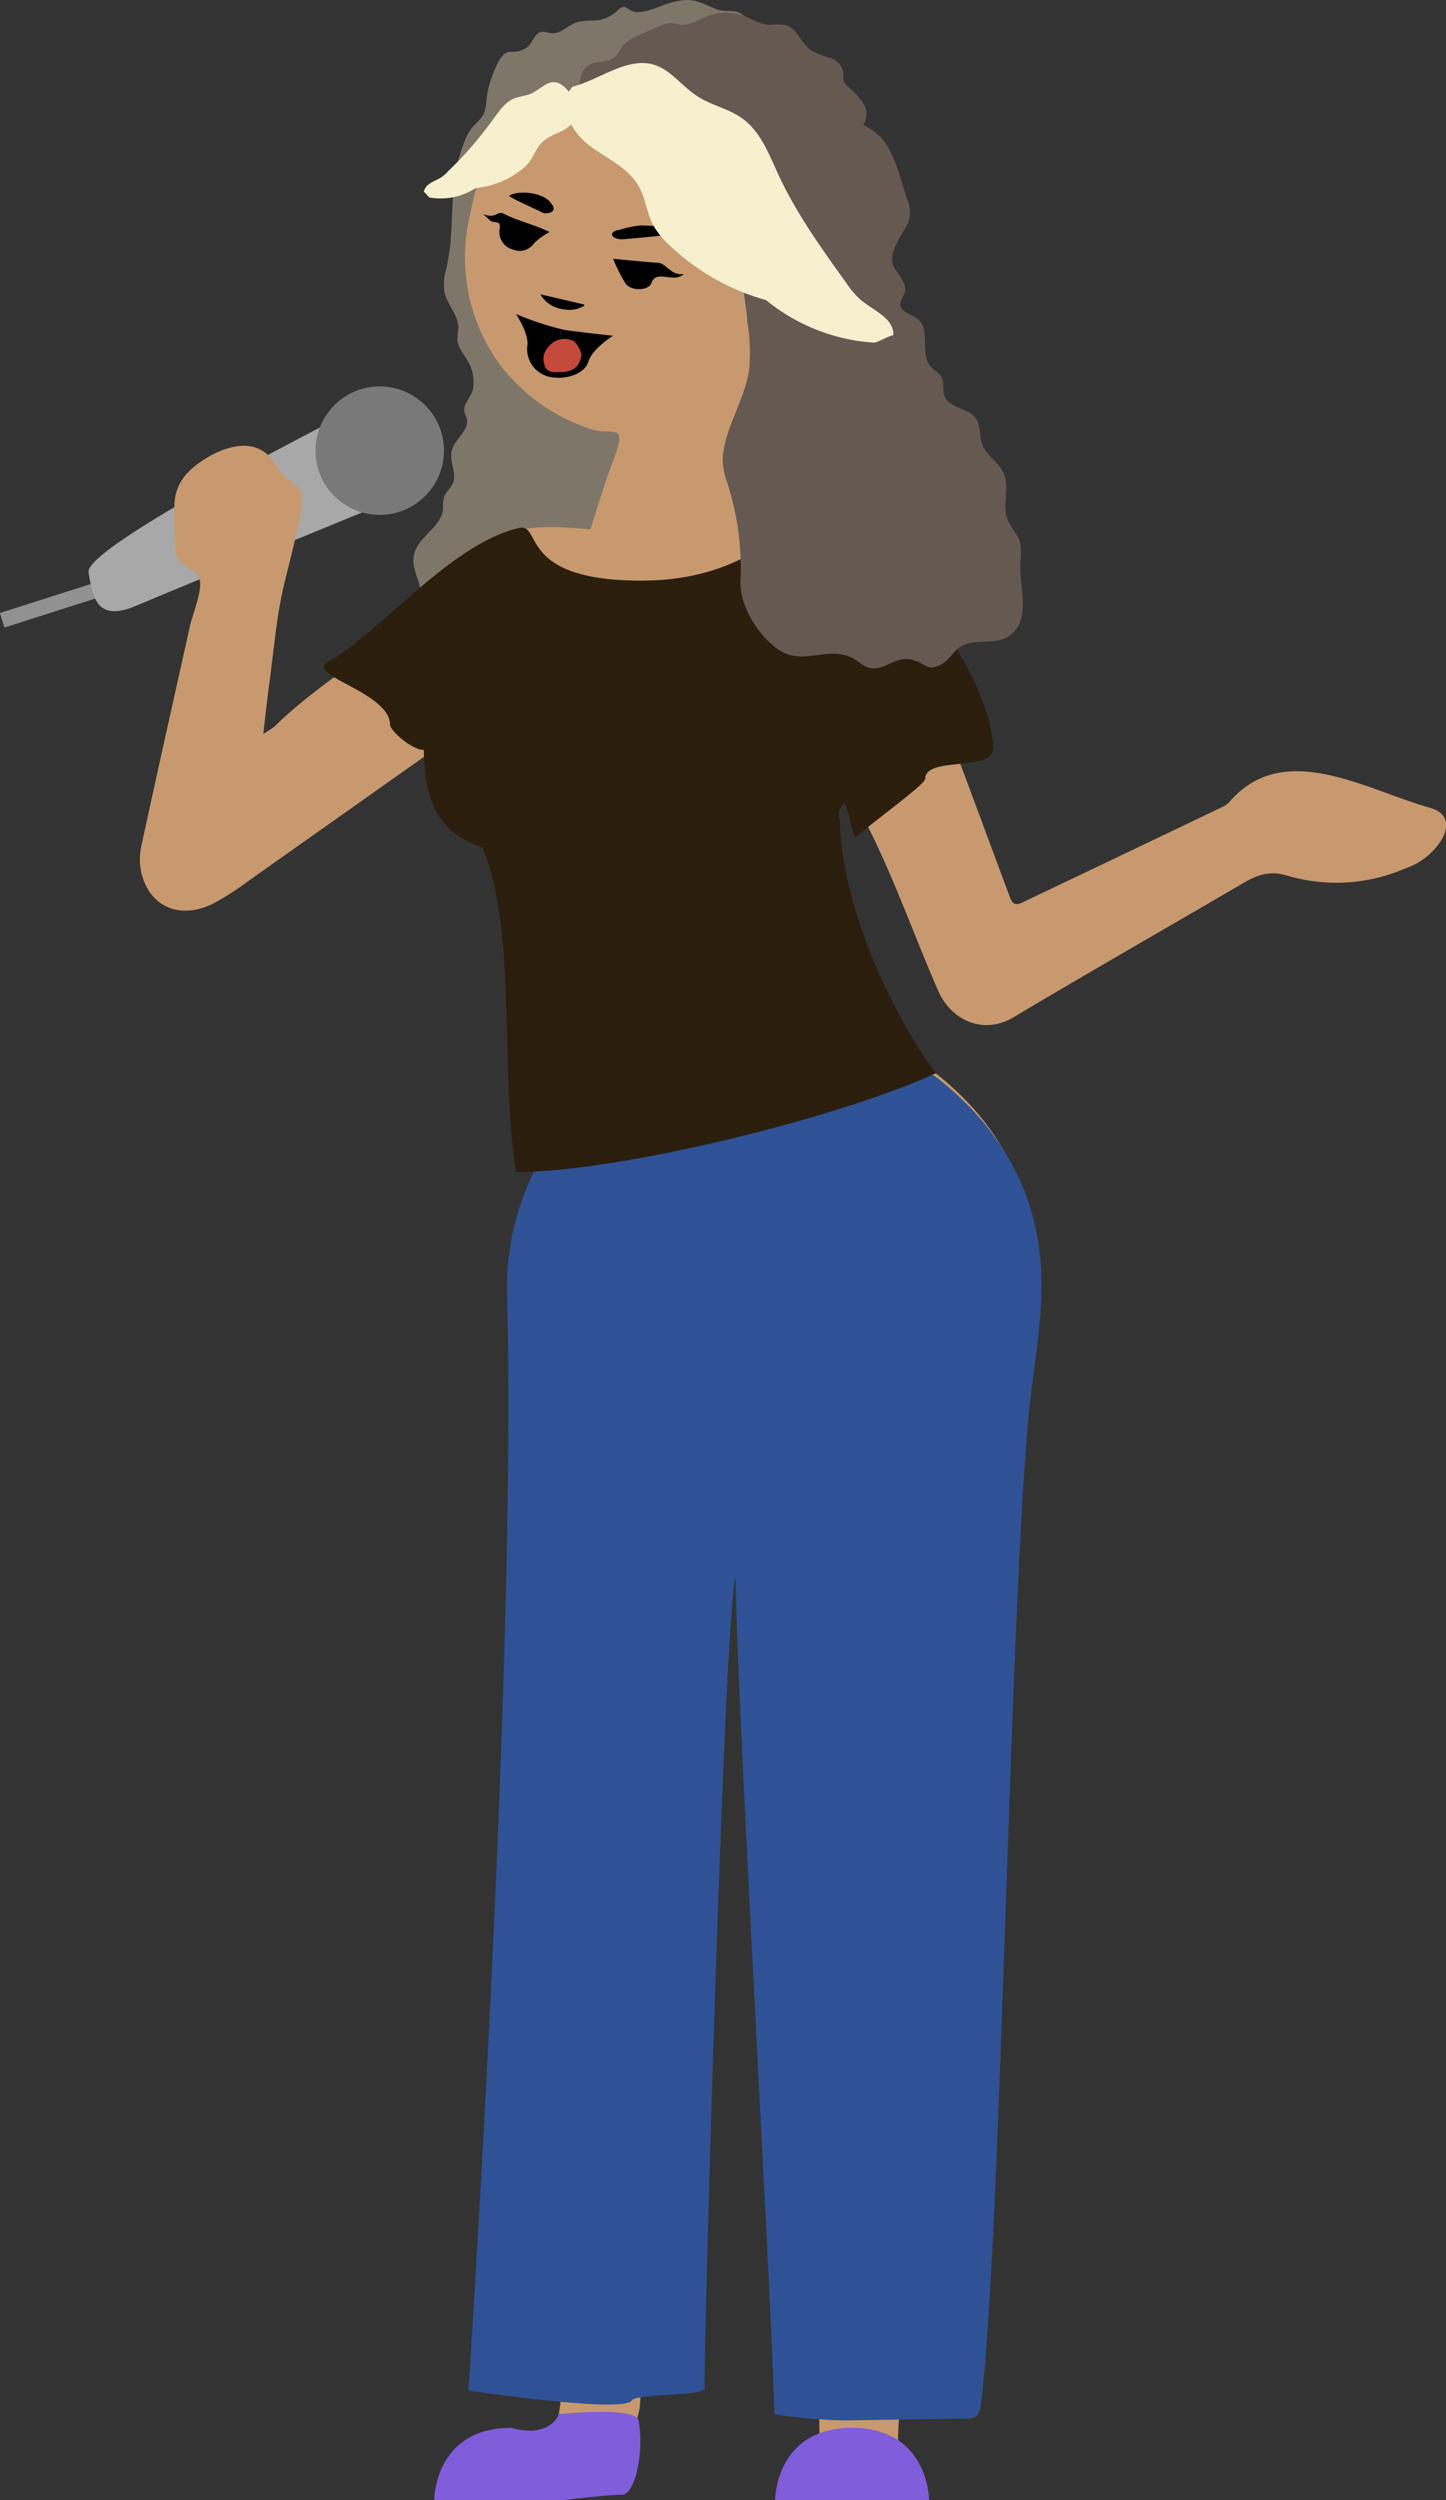 <svg id="Layer_1" data-name="Layer 1" xmlns="http://www.w3.org/2000/svg" viewBox="0 0 197.67 341.76"><rect x="0" y="0" width="197.67" height="341.76" fill="#333333" stroke="none"/><defs><style>.cls-1{fill:#919191;}.cls-2{fill:#7f766a;}.cls-3{fill:#a8a8a8;}.cls-4{fill:#c8996f;}.cls-5{fill:#797979;}.cls-6{fill:#f6f0cf;}.cls-7{fill:#c44a3d;}.cls-8{fill:#2e5295;}.cls-9{fill:#2b1e0d;}.cls-10{fill:#665952;}.cls-11{fill:#805dda;}</style></defs><title>alina</title><g id="pDmkCI.tif"><rect class="cls-1" x="704.1" y="436.94" width="13.86" height="2.08" transform="translate(817.43 283.75) rotate(162.3)"/><path class="cls-2" d="M805.51,357.29c-.91-.66-2.42-.21-3.5-.67-2.66-1.13-3.34-1.67-6.29-.86-1.55.42-4.08,1.93-5.6.93a1.62,1.62,0,0,0-.69-.38c-.35,0-.63.26-.89.5a5.11,5.11,0,0,1-3,1.37,12.14,12.14,0,0,0-2.49.2c-1.28.39-2.3,1.71-3.63,1.53a5.49,5.49,0,0,0-1.2-.21c-1.12.13-1.31,1.82-2.32,2.32-2.14,1.05-2.2-.38-3.54,1.57a17,17,0,0,0-1.56,4.19c-.27,1.2-.12,2.55-.8,3.57a14.26,14.26,0,0,1-1.25,1.33,7.81,7.81,0,0,0-1.28,2.42c-2.25,5.8-1,10.88-2.31,16.84a7.71,7.71,0,0,0-.3,3.33c.36,1.73,1.9,3.13,1.9,4.9,0,.55-.15,1.08-.12,1.62.08,1.2,1,2.14,1.57,3.2a5.65,5.65,0,0,1,.57,3.5c-.17,1.08-1.32,2-1.2,3,0,.4.27.76.35,1.16.32,1.6-1.67,2.71-2.05,4.29s.73,3.08.14,4.48c-.32.73-1,1.25-1.26,2a7.18,7.18,0,0,0-.07,1.47c-.18,2.54-3.52,3.86-4,6.37-.4,2.23,1.32,3.92.81,6.16s-2.25,4.71-1.54,7.24c.64,2.24,3.11,3.39,5.38,3.91a23.54,23.54,0,0,0,11.7-.35,47,47,0,0,0,10.6-5.14,5.59,5.59,0,0,0,1.64-1.28,5,5,0,0,0,.8-2.26c.63-3.74.06-6.83-.71-10.39s.73-7.08,1.51-10.41c.85-3.56,1.07-7.71-1.33-10.48-2.16-2.48-4-4.11-5.13-7.33a10.86,10.86,0,0,1,6.73-13.42,14.91,14.91,0,0,0,8.1-6.92c1.83-3.13,3-6.61,4.48-9.9,1.16-2.5,2.57-5,3-7.78C807,361.64,807,358.35,805.51,357.29Z" transform="translate(-704.11 -355.37)"/><path class="cls-3" d="M752.15,411.6s-36.53,18.42-35.94,22,1.19,6.84,6.54,4.56S757.05,424,757.05,424Z" transform="translate(-704.11 -355.37)"/><path class="cls-4" d="M832.05,502.1c8.37,6.62,13.18,15.23,13.49,25.92.14,5-.68,10-1.31,15-2.79,22.19-9.89,61.8-12.73,83.92-.18,1.42-4.68,58.31-4.64,62a1.9,1.9,0,0,0,.56,1.21c2,2,1.84,3.6,1.57,6.09H811.92c-.94-4.2,1.18-6,4.23-8.31-.33,0,1.37-61.44-.49-61.76-.28-14.44,1.92-74.44-8.82-75.63S794.23,629,794.4,631.71c.25,3.94-.34,8.1-.53,12q-.72,14.78-1.57,29.54c-.22,3.7-.43,7.41-.73,11.1-.07.93-2.65,10.8-3.24,10.94-1.94.45-5,0-6.89.39a47.83,47.83,0,0,1-7.18.45c-1.39.06-2.77.11-4.16.14-.85,0-2.62.41-3.39.06-1.53-.69-.49-3.7.17-4.86a6.43,6.43,0,0,1,4.17-3.13,7.72,7.72,0,0,1,7.44,2c4.6-3,2.4-36.27,1.65-44.81C778.5,627,775.73,540,775.49,530.77a34.42,34.42,0,0,1,5.51-20,3.18,3.18,0,0,0,.29-3.33,163.53,163.53,0,0,1-9.63-39.1c-.15-1.25-.27-2.33-1.75-2.84a4.86,4.86,0,0,1-2-1.66c-1.47-1.91-2.84-3.9-4.3-5.93-.38.22-.91.47-1.38.8L738,475.84a37.9,37.9,0,0,1-4.66,3c-4.58,2.3-8.71.58-9.89-4.1a8.59,8.59,0,0,1,0-3.81c2.16-10,4.41-20,6.63-30,.32-1.45,1.74-4.93,1.32-6.3s-1.31-1.35-2.43-2.22c-.85-.66-.93-1.89-.94-3,0-4.64-1-7.47,3-10.55,2.65-2,7.17-4,9.93-1.08.91,1,1.45,2.26,2.48,3.1a9,9,0,0,1,1.31,1.05c.8.93.67,2.31.45,3.51-.57,3.21-1.42,6.4-2.19,9.56-1.12,4.58-1.47,9.35-2.11,14-.29,2.09-.51,4.19-.8,6.7.78-.51,1.17-.72,1.51-1,4-3.95,8.94-7.25,13.37-10.63a75.59,75.59,0,0,0,11.32-10.8,21.51,21.51,0,0,1,3.26-3.21c4.23-3.13,10-2.8,15.26-2.33,1-3.11,2-6.5,3.18-9.57,2-5.36-.16-3.08-3.27-4.18a25.48,25.48,0,0,1-12.33-8.84,24.83,24.83,0,0,1-4.2-19.67c.76-3.55,2.35-11,5.08-13.69,4.15-4.11,12.71-2.55,17.64-1.29,9.2,2.36,18.63,7.84,21.24,17,1.54,5.38,1.74,11.38-1.75,16.06a8.4,8.4,0,0,0-1.18,1.79c-.66,1.68-8.62,20.35.18,20.17,4.55-.09,8.84-.5,12.41,2.87a16.89,16.89,0,0,1,3.54,5.91c6.11,14.46,11.35,29.16,16.85,43.83.34.89.82,1,1.61.64,1.58-.77,3.17-1.51,4.75-2.27q11.34-5.4,22.65-10.82a3.17,3.17,0,0,0,1-.74c7.43-8.53,18.5-1.63,27.44.88,2.18.62,2.69,2.28,1.57,4.26a9.38,9.38,0,0,1-5,4,23.66,23.66,0,0,1-16.13,1c-2.57-.79-4.36,0-6.36,1.2-10.35,6.06-20.78,12-31.07,18.15-4.15,2.47-8.57.43-10.34-3.69-4-9.16-7.31-19.19-12.53-27.72-2.78,2.39-1.91,4.14-1.6,7.36.8,8.35,1.34,16.16,2.8,24.42a2.71,2.71,0,0,0,2.18,2.39A50.13,50.13,0,0,1,832.05,502.1Z" transform="translate(-704.11 -355.37)"/><circle class="cls-5" cx="51.91" cy="61.6" r="8.78"/><path class="cls-6" d="M762.85,382.37a8.77,8.77,0,0,0,6.29-1.3,11.86,11.86,0,0,0,6-2.31,5.72,5.72,0,0,0,1.26-1.16c.57-.73.92-1.7,1.49-2.42.95-1.18,2.28-1.45,3.45-2.13s2.39-2.37,1.94-3.72c-1.17-.84-2-2.74-3.49-2.73-1,0-1.93,1-2.92,1.49s-1.89.4-2.8.89c-1.19.64-2.06,2.06-3,3.32a52.87,52.87,0,0,1-5.64,6.42,6,6,0,0,1-1,.89c-.88.57-2.12.78-2.39,2C762.24,381.65,762.64,382.29,762.85,382.37Z" transform="translate(-704.11 -355.37)"/><path d="M784.54,404.8c-.6,1.94-3.57,2.53-5.45,2.05a3.88,3.88,0,0,1-2.89-4.23c.24-1.67-1.56-4.33-1.56-4.33a40.42,40.42,0,0,0,6.6,2.17c2,.31,6.68.8,6.68.8S785.11,403,784.54,404.8Z" transform="translate(-704.11 -355.37)"/><path d="M779.23,387.08C777,386,775,385.61,773,384.6c-1-.51-1,.79-2.94,0,.42.2,1,1,1.34,1.07,1,.13,1.1.13,1,1.11a2.44,2.44,0,0,0,1.78,2.68,2.38,2.38,0,0,0,2.93-.83A9.58,9.58,0,0,1,779.23,387.08Z" transform="translate(-704.11 -355.37)"/><path d="M797.6,392.82c-1.75.29-2.4-1.45-3.5-1.52-2-.14-4.07-.36-6.18-.56a23,23,0,0,0,1.71,3.4c.74,1.05,3.17,1,3.54-.1C793.82,392.14,796.21,394.16,797.6,392.82Z" transform="translate(-704.11 -355.37)"/><path d="M795.71,387.46c-1.08-1.39-2.63-1.22-4-1.28a14.63,14.63,0,0,0-2.91.6c-1.7.28-1.08,1.3.34,1.3C791.26,387.93,793.39,387.69,795.71,387.46Z" transform="translate(-704.11 -355.37)"/><path d="M773.68,382.15c.87.6,3.89,1.91,4.64,2.31.39.2,2.28,0,1.1-1.33C778.5,381.71,775,381.27,773.68,382.15Z" transform="translate(-704.11 -355.37)"/><path class="cls-7" d="M780.11,406.25c1.63,0,3.13-.1,3.5-2.39a4.32,4.32,0,0,0-1-1.83,2.78,2.78,0,0,0-3.49.71,2.49,2.49,0,0,0-.71,2C778.56,405.18,778.51,406.29,780.11,406.25Z" transform="translate(-704.11 -355.37)"/><path d="M784,397c0,.24-.31.32-.47.39a3.16,3.16,0,0,1-1,.3,5.29,5.29,0,0,1-2.64-.38,4.12,4.12,0,0,1-1.91-1.71" transform="translate(-704.11 -355.37)"/><path class="cls-8" d="M819.63,686.22a70,70,0,0,1-9.67-.84c-.3-15.06-5.24-99.47-5.28-114.54-1.6,4.95-4.43,108.22-4.25,111,.07,1.1-9.3.67-9.95,1.66-1.16,1.8-22.32-1.36-22.32-1.36,0-.77,6.58-99.16,5.28-149.39a35.89,35.89,0,0,1,5.73-20.86,3.32,3.32,0,0,0,.31-3.48l41.4-13.16a2.81,2.81,0,0,0,2.27,2.49c1.62.43,7.77,3.94,9.25,5.11,8.73,6.91,13.74,15.88,14.06,27,.15,5.2-.71,10.45-1.36,15.65-2.92,23.14-4,115.51-6.9,138.57-.19,1.48-.66,2-2.12,1.9Z" transform="translate(-704.11 -355.37)"/><path class="cls-9" d="M757.44,454.47c0,.73,2.92,3.41,4.61,3.41,0,.76.05,1.53.11,2.3.38,4.61,1.88,9.14,7.9,11,4.74,11.38,2.38,30.25,4.58,44.4,14.23,0,44.27-7.45,57.41-13.51-6.84-9.21-13.09-24.17-13.12-34.68a1.82,1.82,0,0,1,.63-2.21c.24-.22,1.25,4.87,1.51,4.64,2.51-2.21,9.52-7.23,9.52-8,0-3.11,9.35-.91,9.28-4.18-.2-10-14-28.35-22.29-31.66-5.11-2-8.75,8.76-25.84,8.76s-13.41-8-16.74-7.19c-9.51,2.28-18.83,14.29-26.09,18.31C745.76,447.67,757.44,450,757.44,454.47Z" transform="translate(-704.11 -355.37)"/><path class="cls-10" d="M831.67,446.59a3.38,3.38,0,0,0,1.17-.44c1.42-.78,1.58-2.18,3.41-2.76,2.16-.69,4.47.28,6.33-1.51,2.39-2.28.86-6.22,1-9.52a9.26,9.26,0,0,0,0-2.73c-.3-1.22-1.32-2.13-1.75-3.3-.74-2,.36-4.4-.54-6.35-.67-1.45-2.31-2.29-2.88-3.78-.45-1.18-.16-2.62-.89-3.64-1.05-1.47-3.69-1.37-4.3-3.07-.3-.82,0-1.81-.39-2.58-.32-.58-1-.88-1.44-1.37-1.59-1.73,0-5.11-1.83-6.57-.84-.67-2.35-.89-2.39-2,0-.55.42-1,.59-1.54.39-1.24-.73-2.38-1.41-3.49-1.13-1.87,1.24-4.57,2-6.32a4.61,4.61,0,0,0-.27-3.13c-.88-2.6-1.66-6.35-3.6-8.4a9.16,9.16,0,0,0-2.37-1.65,2.62,2.62,0,0,0,0-2.94,10.65,10.65,0,0,0-2.1-2.3,1.71,1.71,0,0,1-.6-.88,4.25,4.25,0,0,1,0-.94,2.53,2.53,0,0,0-1.82-2.08,11.55,11.55,0,0,1-2.71-1.12c-1.32-1-1.84-3-3.45-3.41a10.82,10.82,0,0,0-2,0c-1.3,0-2.45-.82-3.68-1.26a7.09,7.09,0,0,0-4.87.05c-1.24.47-2.43,1.31-3.75,1.17a11.58,11.58,0,0,0-1.42-.21,3.91,3.91,0,0,0-1.28.37l-2.86,1.24a5.81,5.81,0,0,0-2.26,1.41c-.49.59-.77,1.38-1.41,1.82a5.73,5.73,0,0,1-2.28.52c-3,.55-2.25,4.13-2,6.15a4.23,4.23,0,0,1,3.91,1.1c1.07,1,1.84,2.26,2.9,3.25,1.74,1.61,4.11,2.31,6.15,3.52,3.51,2.09,5.9,5.71,7.3,9.55a53.54,53.54,0,0,1,2.4,12,24.88,24.88,0,0,1,.21,6.67c-.62,4-3.57,8.28-3.58,12.2a9.91,9.91,0,0,0,.53,2.79,37.83,37.83,0,0,1,1.9,13.69c-.16,3.41,2.4,7.35,5.06,9.28,3.41,2.46,6.81-.54,10.27,1.26.84.44,1.53,1.22,2.47,1.36,1.94.29,3.3-1.56,5.35-1.2C830.29,445.83,830.62,446.74,831.67,446.59Z" transform="translate(-704.11 -355.37)"/><path class="cls-6" d="M823.58,402.21a26,26,0,0,1-14.74-5.81,31.37,31.37,0,0,1-13.18-7.48,11.08,11.08,0,0,1-2.29-2.82c-.86-1.65-1-3.6-1.92-5.23-1.49-2.68-4.61-3.91-7-5.79s-4.17-5.64-2.06-7.86c3.55-.9,7.16-3.89,10.75-3.1,2.47.55,4.06,2.92,6.17,4.32s4.43,1.76,6.33,3.16c2.48,1.83,3.61,4.9,4.9,7.69,2.46,5.31,5.9,10.08,9.31,14.83a12.18,12.18,0,0,0,1.86,2.19c1.77,1.52,4.7,2.58,4.5,4.9C825.61,401.23,824.15,402.19,823.58,402.21Z" transform="translate(-704.11 -355.37)"/></g><path class="cls-11" d="M810.07,697.13s0-9.89,10.51-9.89a12.24,12.24,0,0,1,4.54.78c6,2.33,6,9.11,6,9.11Z" transform="translate(-704.11 -355.37)"/><path class="cls-11" d="M763.46,697.13s0-9.89,10.51-9.89c5.47,1.48,6.53-1.87,6.53-1.87s10.55-1.12,10.91.86c.81,4.56-.55,10.2-2.3,10.16s-8.15.74-8.15.74Z" transform="translate(-704.11 -355.37)"/></svg>